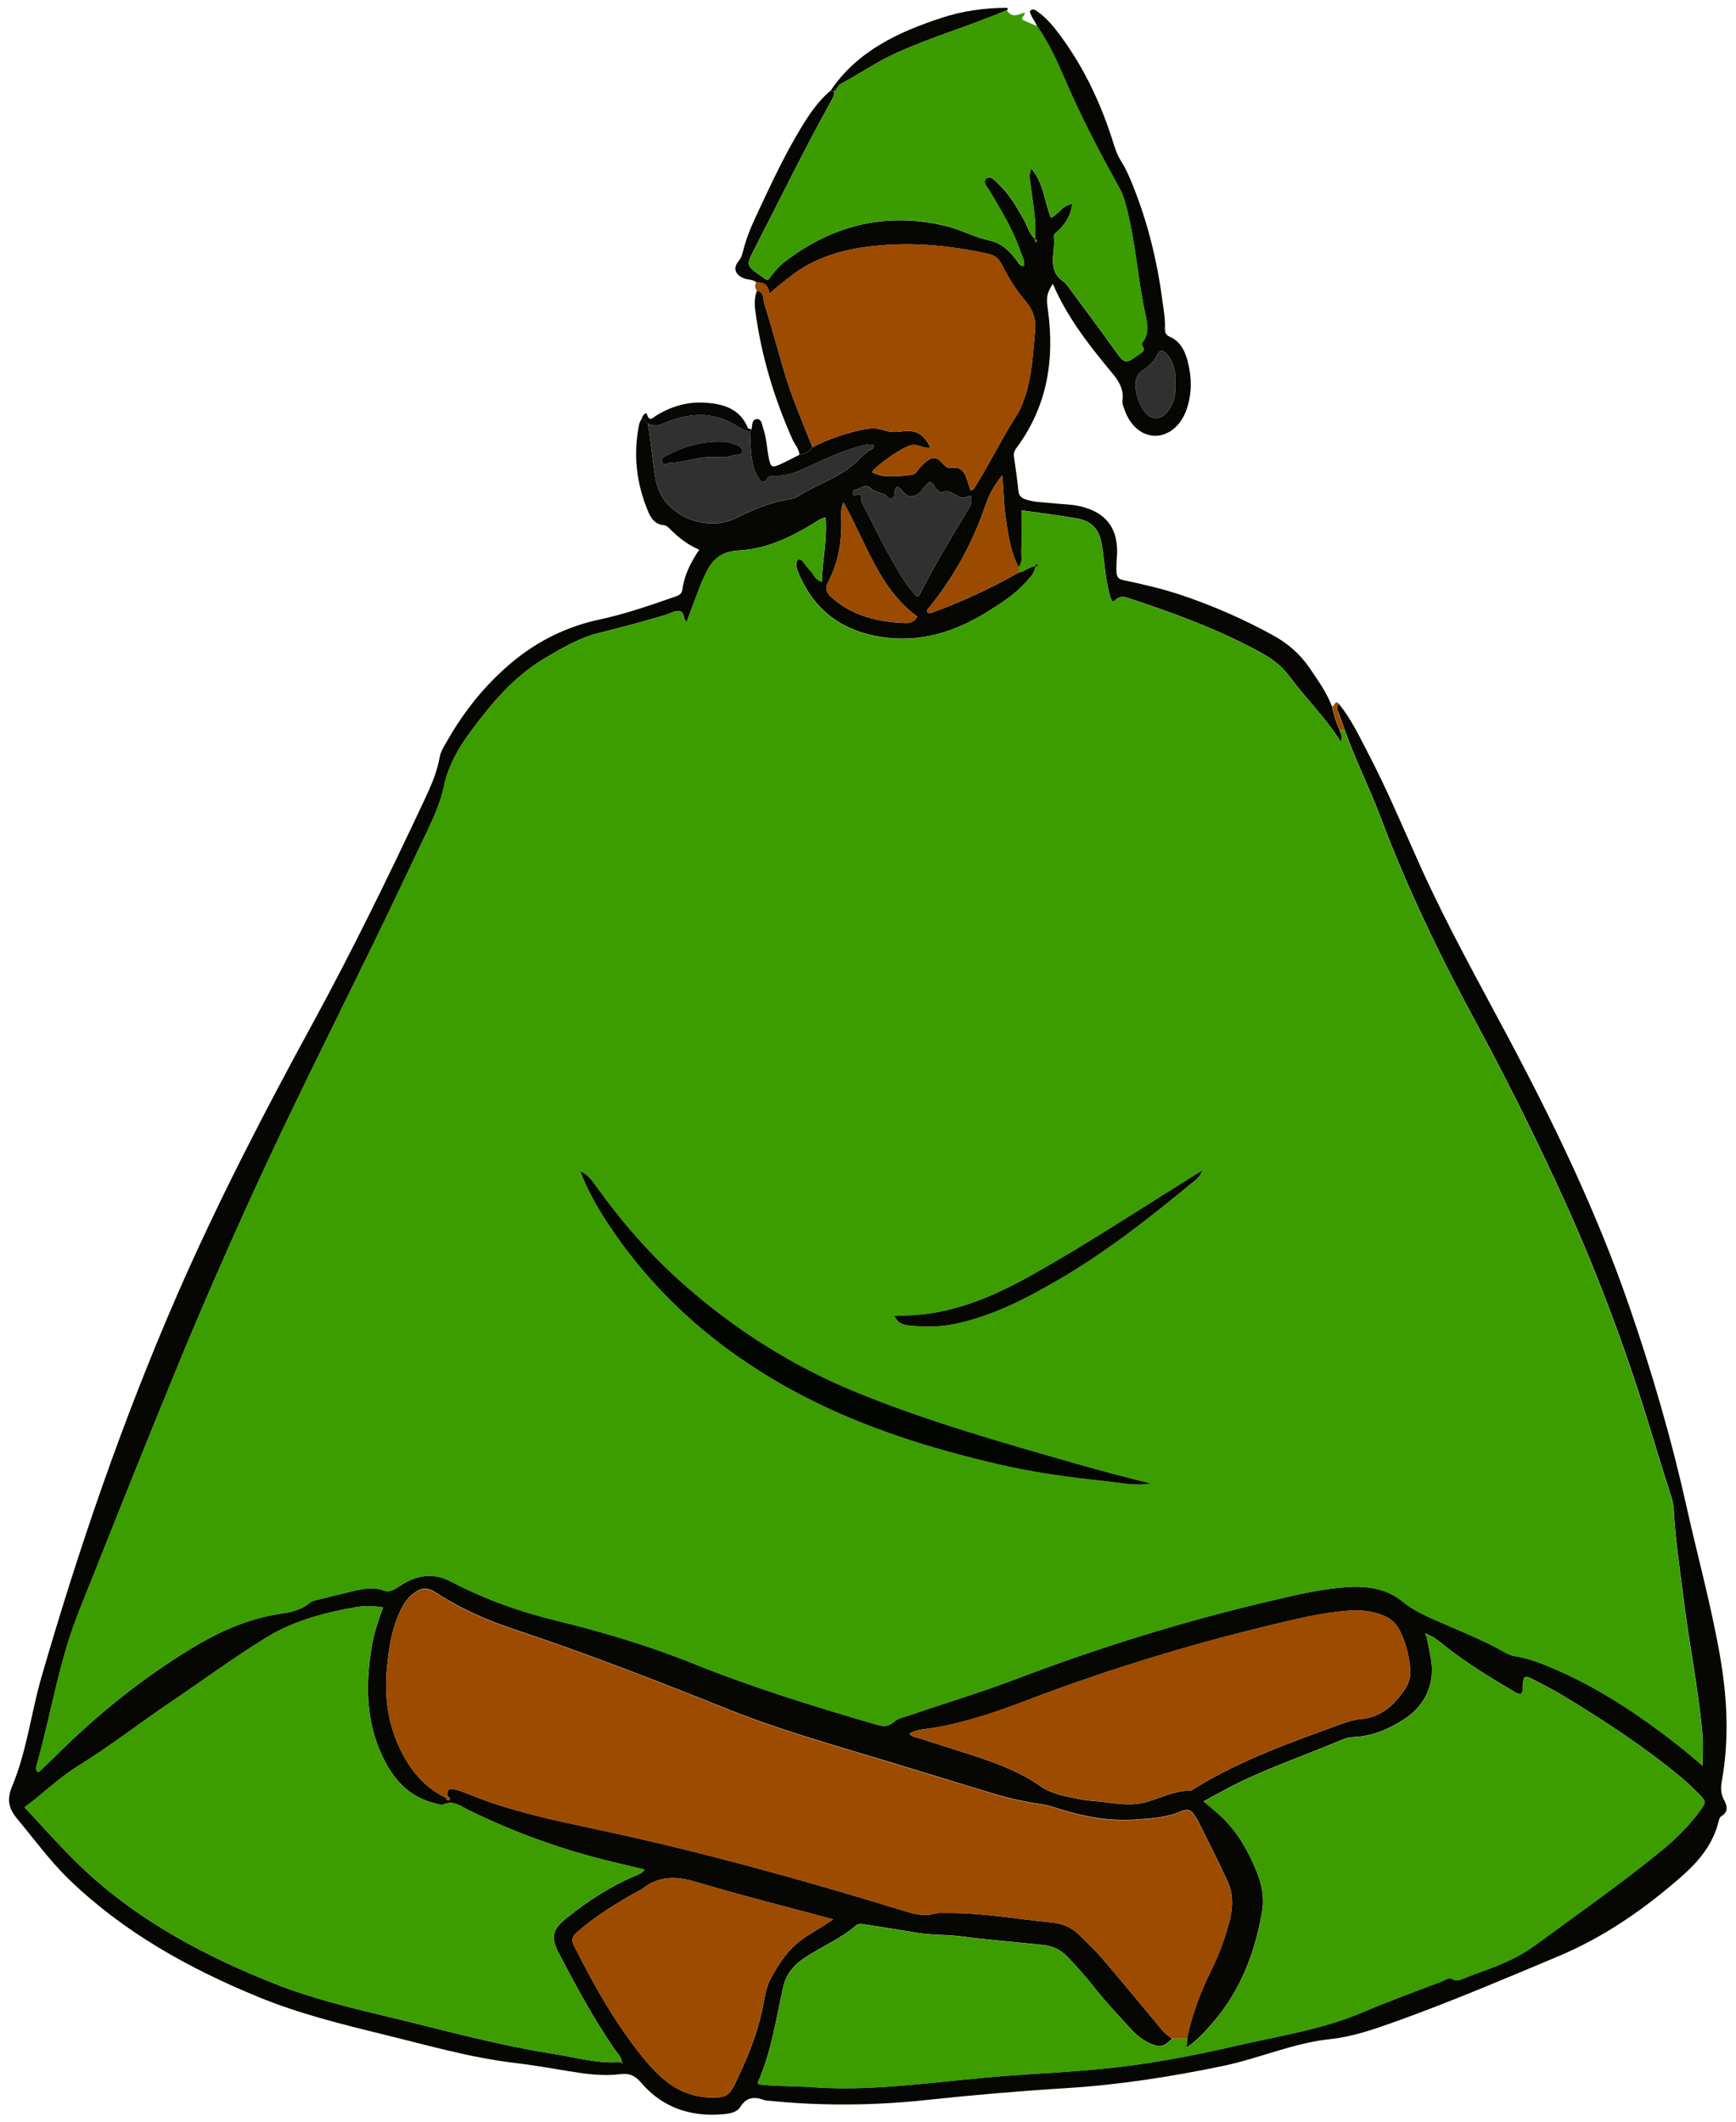 <svg width="135" height="165" viewBox="0 0 135 165" fill="none" xmlns="http://www.w3.org/2000/svg">
<path d="M104.125 54.745C105.072 55.913 105.706 57.263 106.392 58.578C107.894 61.454 109.139 64.448 110.472 67.403C112.531 71.964 114.973 76.334 117.32 80.748C120.926 87.527 124.243 94.434 126.737 101.695C128.483 106.77 129.982 111.916 131.149 117.147C132.007 120.99 133.054 124.791 133.737 128.672C134.316 131.957 134.491 135.228 133.896 138.522C133.805 139.03 133.809 139.502 134.072 139.984C134.306 140.409 134.436 140.884 133.883 141.226C133.724 141.325 133.685 141.481 133.646 141.65C133.223 143.399 132.134 144.724 130.811 145.889C127.907 148.445 124.756 150.641 121.15 152.151C116.959 153.907 112.775 155.691 108.492 157.226C106.85 157.813 105.179 158.397 103.443 158.579C100.549 158.883 97.912 160.083 95.099 160.667C91.064 161.503 87.01 162.141 82.89 162.393C79.258 162.617 75.636 162.93 72.02 163.316C67.978 163.747 63.937 163.785 59.892 163.38C59.723 163.364 59.544 163.357 59.385 163.303C58.633 163.035 58.042 163.096 57.567 163.855C57.294 164.293 56.722 164.379 56.188 164.423C53.659 164.637 51.503 163.887 49.854 161.963C49.386 161.417 48.937 161.209 48.196 161.305C46.863 161.477 45.517 161.283 44.2 161.066C42.815 160.836 41.439 160.597 40.041 160.431C36.559 160.019 33.197 159.042 29.805 158.212C26.515 157.405 23.218 156.588 20.077 155.295C14.66 153.067 9.61 150.255 5.383 146.173C3.884 144.724 2.675 143.048 1.348 141.459C0.626 140.594 0.532 139.901 0.958 138.88C1.972 136.441 2.343 133.814 2.993 131.27C3.042 131.076 3.094 130.878 3.15 130.683C6.099 120.457 9.545 110.409 13.811 100.629C16.949 93.438 20.552 86.49 24.307 79.602C27.383 73.962 30.196 68.195 32.924 62.386C33.45 61.259 33.977 60.129 34.192 58.881C34.263 58.466 34.517 58.067 34.735 57.687C36.065 55.341 37.726 53.248 39.814 51.508C41.807 49.845 44.08 48.718 46.652 48.173C48.629 47.751 50.534 47.081 52.439 46.423C52.725 46.325 53.018 46.238 53.067 45.849C53.21 44.725 53.717 43.733 54.377 42.75C53.467 42.36 52.752 41.795 52.104 41.144C51.961 41.001 51.831 40.86 51.597 40.838C50.963 40.784 50.635 40.324 50.423 39.826C49.484 37.627 49.227 35.348 49.702 33.002C49.734 32.846 49.835 32.702 49.906 32.549C50.157 32.571 50.199 32.836 50.381 32.938C50.635 34.324 50.726 35.728 50.96 37.116C51.119 38.074 51.47 38.801 52.176 39.459C53.506 40.704 55.642 41.093 57.284 40.273C58.633 39.596 60.012 39.019 61.524 38.801C61.735 38.77 61.911 38.693 62.087 38.581C63.699 37.547 65.66 37.046 66.97 35.536C67.123 35.361 67.344 35.243 67.52 35.083C67.676 34.943 68.008 34.946 67.943 34.611C67.666 34.521 67.403 34.579 67.133 34.639C65.891 34.923 64.74 35.434 63.586 35.955C62.506 36.44 61.459 37.072 60.191 36.989C59.98 36.976 59.781 37.014 59.664 37.222C59.469 37.563 59.235 37.522 59.04 37.238C58.887 37.017 58.744 36.778 58.666 36.526C58.37 35.559 58.351 34.553 58.328 33.554C58.367 33.497 58.406 33.443 58.448 33.385C58.497 33.066 58.471 32.6 58.864 32.59C59.242 32.578 59.261 33.063 59.365 33.36C59.615 34.09 59.632 34.866 59.785 35.616C59.934 36.357 60.032 36.404 60.721 36.089C61.209 35.865 61.683 35.61 62.161 35.37C62.578 35.3 62.958 35.172 63.176 34.777C64.372 34.173 65.627 33.727 66.938 33.439C67.549 33.305 68.173 33.242 68.765 33.462C69.243 33.637 69.705 33.608 70.18 33.548C71.243 33.407 71.828 33.739 72.348 34.812C71.825 34.917 71.373 34.499 70.849 34.62C70.176 34.777 68.255 36.092 67.806 36.721C68.609 37.097 69.103 37.129 70.849 36.934C71.334 36.88 71.412 36.395 71.727 36.165C71.809 36.105 71.87 36.022 71.948 35.955C72.475 35.508 72.81 35.489 73.265 35.993C73.512 36.264 73.704 36.462 74.111 36.392C74.641 36.302 74.946 36.615 75.115 37.068C75.252 37.426 75.362 37.796 75.473 38.135C75.717 38.099 75.766 37.965 75.834 37.854C76.966 36.044 77.889 34.119 79.046 32.325C79.3 31.933 79.482 31.483 79.641 31.042C80.266 29.309 80.321 27.487 80.497 25.68C80.581 24.806 80.292 24.046 79.768 23.439C79.004 22.552 78.412 21.579 77.892 20.551C77.661 20.095 77.359 19.855 76.826 19.737C73.685 19.041 70.528 18.77 67.328 19.207C65.224 19.494 63.26 20.123 61.553 21.429C61.004 21.85 60.458 22.281 59.833 22.836C59.749 22.121 59.365 21.933 58.825 21.968C58.555 21.716 58.185 21.767 57.869 21.652C57.196 21.403 56.975 20.864 57.424 20.321C57.661 20.034 57.73 19.747 57.811 19.427C58.081 18.349 58.542 17.34 59.014 16.335C60.028 14.174 61.04 12.01 62.282 9.961C62.929 8.895 63.621 7.864 64.59 7.043C64.681 7.069 64.772 7.094 64.863 7.117C64.896 7.442 64.717 7.701 64.571 7.963C62.558 11.598 60.74 15.332 58.838 19.025C57.912 20.822 57.97 20.58 59.541 21.719C59.586 21.751 59.671 21.735 59.745 21.745C60.123 21.276 60.474 20.781 60.968 20.401C64.727 17.5 68.908 16.443 73.597 17.586C74.732 17.863 75.779 18.451 76.891 18.687C77.931 18.91 78.471 19.507 79.037 20.216C79.19 20.41 79.271 20.695 79.625 20.691C79.707 20.283 79.489 19.954 79.375 19.616C78.803 17.908 77.863 16.383 76.953 14.838C76.78 14.547 76.354 14.148 76.718 13.871C77.04 13.628 77.388 14.059 77.648 14.305C78.474 15.084 79.03 16.051 79.586 17.021C79.882 17.541 80.012 18.154 80.48 18.578C80.493 18.671 80.506 18.764 80.519 18.856C80.555 18.834 80.624 18.818 80.624 18.792C80.633 18.69 80.585 18.614 80.474 18.582C80.617 17.193 80.321 15.837 80.155 14.474C80.106 14.065 79.983 13.66 80.191 13.092C81.202 14.292 81.209 15.706 81.732 16.941C82.337 16.644 82.623 15.964 83.381 15.859C83.296 16.683 82.929 17.267 82.441 17.8C82.259 17.997 81.918 18.167 81.953 18.422C82.109 19.606 81.345 21.001 82.737 21.923C82.874 22.013 82.971 22.169 83.072 22.303C84.259 23.909 85.459 25.508 86.619 27.132C87.526 28.399 87.461 28.358 88.759 27.432C89.253 27.081 88.606 26.899 88.837 26.628C89.377 25.993 89.227 25.163 89.081 24.502C88.466 21.71 88.317 18.84 87.585 16.07C87.455 15.578 87.322 15.115 87.071 14.665C85.566 11.946 84.116 9.198 82.887 6.344C82.249 4.863 81.596 3.382 80.653 2.048C80.5 1.64 80.165 1.317 80.084 0.87C80.318 0.615 80.519 0.784 80.705 0.915C81.407 1.416 81.944 2.077 82.448 2.757C84.363 5.345 85.686 8.215 86.626 11.263C86.775 11.748 86.957 12.192 87.237 12.629C87.598 13.194 87.858 13.829 88.109 14.455C89.256 17.318 89.985 20.286 90.388 23.334C90.485 24.068 90.622 24.799 90.593 25.543C90.583 25.837 90.645 26.044 90.954 26.181C91.74 26.526 92.114 27.206 92.326 27.975C92.693 29.306 92.722 30.64 92.235 31.949C91.793 33.139 90.853 33.883 89.848 33.889C88.804 33.896 87.881 33.117 87.445 31.853C87.37 31.633 87.257 31.387 87.286 31.17C87.439 30.066 86.801 29.389 86.141 28.591C84.483 26.583 82.909 24.496 81.872 22.07C81.365 22.884 81.362 23.165 81.488 24.078C82.025 27.95 81.449 31.591 79.053 34.825C78.868 35.074 78.812 35.271 78.855 35.549C78.978 36.414 79.108 37.282 79.193 38.154C79.232 38.549 79.404 38.722 79.781 38.846C80.48 39.076 81.202 39.06 81.914 39.14C82.594 39.217 83.28 39.213 83.956 39.363C85.95 39.807 86.931 41.026 86.87 43.04C86.853 43.544 86.785 44.042 86.831 44.55C86.866 44.927 87.022 45.045 87.377 45.118C88.882 45.44 90.385 45.782 91.848 46.273C94.319 47.103 96.692 48.141 98.972 49.392C100.133 50.027 101.095 50.854 101.836 51.945C102.483 52.9 103.16 53.828 103.569 54.914C103.719 55.562 103.904 56.2 104.187 56.806C104.239 57.078 104.49 57.33 104.249 57.665C103.101 55.823 101.55 54.323 100.285 52.612C99.7 51.824 98.972 51.256 98.126 50.79C94.79 48.951 91.233 47.649 87.618 46.468C87.088 46.296 86.844 46.558 86.548 46.819C86.353 46.567 86.31 46.337 86.252 46.108C85.927 44.834 85.894 43.522 85.66 42.233C85.449 41.077 84.805 40.5 83.729 40.311C82.327 40.069 80.916 39.896 79.433 39.682C79.433 40.806 79.446 41.878 79.427 42.951C79.42 43.34 79.528 43.768 79.209 44.109C78.572 42.893 78.4 41.562 78.201 40.231C78.048 39.194 78.058 38.141 77.931 36.973C77.3 37.761 76.904 38.489 76.631 39.296C75.662 42.163 74.225 44.786 72.322 47.164C72.212 47.301 71.991 47.426 72.156 47.659C72.231 47.672 72.306 47.707 72.361 47.687C74.742 46.822 77.034 45.769 79.229 44.518C79.681 44.454 80.012 44.084 80.474 44.046L80.516 44.093C80.445 44.595 80.09 44.923 79.775 45.275C78.9 46.245 77.811 46.947 76.702 47.627C74.186 49.175 71.506 50.002 68.502 49.532C65.384 49.044 63.247 47.371 62.07 44.502C61.979 44.279 61.911 44.055 61.931 43.816C61.937 43.723 61.979 43.599 62.048 43.554C62.174 43.474 62.317 43.529 62.412 43.637C62.61 43.87 62.769 44.135 62.987 44.346C63.264 44.611 63.342 45.067 63.907 45.236C63.953 43.544 64.343 41.949 64.2 40.238C63.725 40.346 63.439 40.599 63.13 40.784C61.384 41.831 59.534 42.699 57.482 42.804C56.136 42.871 55.411 43.477 54.901 44.556C54.758 44.863 54.608 45.166 54.484 45.479C54.117 46.43 53.759 47.387 53.379 48.396C53.294 48.246 53.216 48.163 53.203 48.071C53.106 47.461 52.781 47.413 52.261 47.633C51.792 47.831 51.288 47.962 50.797 48.102C49.386 48.511 47.965 48.881 46.538 49.236C45.081 49.596 43.758 50.375 42.457 51.135C40.009 52.561 38.25 54.668 36.608 56.883C35.652 58.172 34.865 59.526 34.53 61.125C34.296 62.245 33.854 63.314 33.359 64.352C31.935 67.342 30.524 70.336 29.074 73.314C25.845 79.937 22.522 86.515 19.472 93.221C17.502 97.559 15.59 101.919 13.782 106.324C11.578 111.692 9.415 117.08 7.276 122.477C6.554 124.293 5.78 126.087 5.214 127.967C4.291 131.037 3.725 134.188 2.857 137.268C2.811 137.431 2.688 137.644 3 137.82C3.41 137.431 3.832 137.044 4.236 136.639C7.448 133.431 10.96 130.584 14.858 128.21C17.004 126.904 19.261 125.88 21.787 125.5C22.6 125.378 23.407 125.225 24.067 124.66C24.258 124.494 24.567 124.446 24.831 124.379C25.692 124.159 26.557 123.945 27.422 123.744C28.225 123.556 29.019 123.384 29.848 123.69C30.3 123.856 30.674 123.613 31.067 123.352C32.325 122.509 33.649 122.244 35.093 123.001C37.645 124.341 40.344 125.318 43.153 126.001C46.818 126.895 50.42 127.964 53.919 129.371C58.555 131.239 63.329 132.713 68.131 134.108C68.668 134.264 69.074 134.315 69.533 133.891C69.812 133.632 70.271 133.553 70.658 133.419C73.408 132.474 76.198 131.641 78.92 130.607C85.257 128.197 91.718 126.173 98.325 124.609C100.357 124.127 102.386 123.62 104.473 123.444C106.112 123.307 107.748 123.46 109.055 124.533C109.884 125.212 110.785 125.624 111.747 126.046C113.532 126.824 115.346 127.549 117.047 128.506C117.284 128.64 117.531 128.752 117.811 128.797C118.731 128.94 119.603 129.253 120.455 129.604C124.187 131.146 127.494 133.364 130.638 135.838C131.211 136.288 131.757 136.773 132.401 137.319C132.401 136.4 132.459 135.63 132.391 134.874C132.066 131.286 131.344 127.753 130.902 124.185C130.625 121.95 130.281 119.719 130.16 117.469C130.141 117.131 130.095 116.805 129.991 116.48C129.429 114.712 128.876 112.943 128.34 111.169C126.353 104.606 123.924 98.21 121.027 91.98C119.089 87.811 117.041 83.697 114.852 79.65C112.033 74.441 109.451 69.123 107.37 63.579C106.506 61.272 105.381 59.069 104.564 56.742C104.412 56.315 104.256 55.884 104.106 55.456C104.002 55.22 103.875 54.974 104.125 54.745ZM34.65 139.796C34.735 139.907 34.8 140.124 34.979 139.955C35.044 139.891 34.904 139.741 34.797 139.671C34.745 139.301 34.852 139.046 35.288 139.145C35.652 139.228 36.013 139.349 36.361 139.492C39.664 140.859 43.156 141.57 46.632 142.314C54.468 143.986 62.174 146.119 69.825 148.461C70.778 148.752 71.688 149.103 72.709 148.816C72.966 148.742 73.256 148.781 73.529 148.774C76.315 148.733 79.05 149.243 81.807 149.508C82.597 149.585 83.338 149.888 83.917 150.463C84.542 151.085 85.189 151.695 85.761 152.362C87.279 154.14 88.769 155.943 90.258 157.743C90.515 158.056 90.801 158.324 91.152 158.531C90.495 159.189 90.228 159.259 89.448 158.914C88.847 158.65 88.339 158.231 87.907 157.753C86.931 156.667 85.914 155.617 85.02 154.462C84.395 153.658 83.709 152.908 83.004 152.167C82.477 151.618 81.846 151.334 81.111 151.254C78.965 151.028 76.813 150.855 74.677 150.581C73.584 150.44 72.485 150.498 71.399 150.319C70.053 150.096 68.703 149.888 67.354 149.674C67.084 149.633 66.795 149.54 66.564 149.741C65.348 150.807 63.823 151.401 62.503 152.304C61.706 152.85 61.127 153.533 60.9 154.545C60.34 157.034 59.993 159.582 58.933 161.943C58.923 161.966 58.955 162.004 58.991 162.093C60.35 162.263 61.752 162.208 63.143 162.31C66.505 162.559 69.861 162.247 73.204 161.905C75.35 161.688 77.496 161.461 79.648 161.331C81.596 161.209 83.547 161.088 85.491 160.906C89.042 160.571 92.54 159.926 96.01 159.119C99.336 158.343 102.734 157.858 105.911 156.508C107.953 155.64 110.046 154.883 112.124 154.085C112.375 153.99 112.674 153.757 112.898 153.887C113.392 154.181 113.747 153.862 114.147 153.725C114.566 153.581 114.976 153.405 115.395 153.259C116.823 152.761 118.182 152.157 119.408 151.254C122.679 148.854 126.005 146.534 129.146 143.967C130.307 143.019 131.376 141.966 132.254 140.747C132.684 140.153 132.671 140.07 132.15 139.55C131.695 139.093 131.233 138.634 130.736 138.222C127.871 135.847 124.763 133.808 121.576 131.883C120.848 131.443 120.09 131.044 119.326 130.658C118.523 130.252 118.484 130.287 118.409 131.13C118.39 131.344 118.494 131.602 118.218 131.759C118.12 131.727 118.013 131.711 117.931 131.663C116.02 130.533 114.121 129.391 112.378 128.012C111.952 127.677 111.552 127.3 111.019 127.124C110.976 127.086 110.908 127.013 110.895 127.019C110.775 127.099 110.856 127.156 110.931 127.211C111.038 127.772 111.146 128.331 111.256 128.893C111.636 130.836 110.892 132.601 109.201 133.693C108.014 134.459 106.743 135.021 105.286 135.085C104.984 135.097 104.665 135.164 104.389 135.283C101.778 136.39 99.089 137.319 96.527 138.538C95.59 138.985 94.69 139.502 93.594 140.083C94.104 140.52 94.504 140.839 94.878 141.181C96.208 142.407 97.07 143.939 97.733 145.573C98.13 146.549 98.328 147.6 98.149 148.643C97.596 151.845 96.475 154.819 94.293 157.322C93.711 157.989 93.122 158.675 92.28 159.227C92.296 158.918 92.309 158.717 92.319 158.519C92.687 156.658 93.363 154.906 94.205 153.204C94.79 152.023 95.239 150.785 95.584 149.511C95.87 148.445 95.941 147.36 95.476 146.342C94.735 144.714 93.912 143.125 93.119 141.519C93.061 141.398 92.963 141.299 92.895 141.181C92.654 140.769 92.358 140.638 91.874 140.852C90.762 141.344 89.546 141.414 88.359 141.5C86.359 141.647 84.398 141.302 82.487 140.709C82.028 140.568 81.573 140.399 81.105 140.329C79.882 140.144 78.673 139.911 77.492 139.556C74.738 138.73 71.997 137.874 69.246 137.041C64.99 135.752 60.698 134.561 56.566 132.905C51.139 130.728 45.692 128.605 40.136 126.76C37.957 126.039 35.853 125.126 33.925 123.866C33.203 123.393 32.738 123.444 32.069 123.993C31.438 124.51 31.126 125.222 30.846 125.95C30.407 127.092 30.241 128.289 30.111 129.499C29.845 131.934 30.16 134.274 31.334 136.451C32.095 137.887 33.145 139.074 34.65 139.796ZM48.333 160.36C48.339 160.437 48.372 160.466 48.437 160.446C48.407 160.411 48.381 160.376 48.352 160.341C48.323 159.942 48.017 159.684 47.809 159.387C46.17 157.009 44.811 154.478 43.475 151.934C42.792 150.635 42.945 150.051 44.089 149.138C45.666 147.88 47.344 146.779 49.207 145.956C49.51 145.822 49.867 145.758 50.127 145.394C49.233 145.18 48.372 144.976 47.513 144.768C43.667 143.84 39.976 142.502 36.435 140.763C35.824 140.463 35.291 139.997 34.514 140.316C34.299 140.405 33.974 140.278 33.714 140.211C32.007 139.767 30.859 138.659 30.046 137.182C28.489 134.351 28.385 131.331 28.876 128.241C29.048 127.147 29.38 126.093 29.789 125.011C29.028 124.871 28.329 124.874 27.672 124.989C25.231 125.414 22.818 126.052 20.714 127.348C18.129 128.937 15.684 130.744 13.171 132.442C10.797 134.044 8.544 135.816 6.099 137.319C4.564 138.264 3.299 139.54 1.911 140.546C2.288 140.958 2.61 141.305 2.932 141.653C4.171 143.003 5.403 144.354 6.759 145.602C10.986 149.492 15.977 152.126 21.287 154.242C24.245 155.423 27.354 156.16 30.449 156.904C34.634 157.909 38.786 159.064 43.055 159.728C44.801 160 46.522 160.52 48.333 160.36ZM70.716 134.807C70.911 135.091 71.214 135.091 71.454 135.171C73.015 135.678 74.589 136.154 76.146 136.674C77.804 137.23 79.424 137.868 80.864 138.883C81.485 139.32 82.207 139.553 82.952 139.71C83.621 139.847 84.294 140.01 84.974 140.054C86.366 140.147 87.751 140.543 89.159 140.137C90.271 139.818 91.318 139.263 92.518 139.253C92.67 139.253 92.83 139.125 92.976 139.036C96.488 136.872 100.367 135.506 104.223 134.102C104.734 133.916 105.273 133.735 105.81 133.69C107.41 133.549 108.414 132.608 109.24 131.389C109.552 130.926 109.712 130.386 109.669 129.853C109.585 128.778 109.325 127.731 108.824 126.754C108.564 126.25 108.174 125.886 107.653 125.666C106.821 125.315 105.943 125.19 105.042 125.248C103.326 125.353 101.651 125.714 99.986 126.103C93.142 127.702 86.434 129.719 79.876 132.225C77.512 133.128 75.115 133.945 72.602 134.373C71.981 134.472 71.331 134.481 70.716 134.807ZM64.798 149.266C61.144 148.279 57.626 147.402 54.156 146.364C52.605 145.902 51.243 145.854 49.949 146.891C49.845 146.974 49.708 147.022 49.591 147.086C47.92 148.018 46.297 149.017 44.857 150.277C44.502 150.587 44.405 150.858 44.636 151.318C46.148 154.306 47.77 157.232 49.877 159.859C51.23 161.544 52.742 163.035 55.177 163.112C56.302 163.147 56.663 163.067 57.141 162.087C58.029 160.265 58.809 158.404 59.251 156.418C59.44 155.569 59.518 154.647 59.918 153.9C60.545 152.722 61.293 151.586 62.447 150.769C63.163 150.262 63.953 149.863 64.798 149.266ZM75.509 38.546C75.408 38.562 75.33 38.556 75.281 38.588C74.524 39.07 73.981 37.834 73.21 38.329C73.168 38.355 72.992 38.192 72.885 38.112C72.667 37.946 72.66 37.614 72.322 37.471C71.857 37.7 71.718 38.304 71.175 38.527C70.397 38.853 70.245 38.032 69.763 37.834C69.513 38.055 69.604 38.313 69.542 38.524C69.471 38.782 69.214 38.869 69.084 38.706C68.736 38.269 68.092 38.329 67.796 38.035C67.24 37.477 66.879 38.125 66.44 38.071C66.408 38.067 66.33 38.224 66.317 38.313C66.304 38.412 66.369 38.559 66.476 38.517C67.169 38.253 66.912 38.891 67.029 39.105C67.796 40.532 68.473 42.009 69.282 43.417C69.88 44.454 70.436 45.536 71.308 46.404C71.396 46.347 71.477 46.321 71.503 46.27C72.683 43.918 74.065 41.671 75.415 39.411C75.558 39.169 75.584 38.913 75.509 38.546ZM65.588 39.07C65.338 39.686 65.423 40.088 65.429 40.477C65.462 42.15 65.192 43.758 64.405 45.255C64.161 45.721 64.213 46.047 64.603 46.401C66.258 47.908 68.284 48.386 70.456 48.453C70.797 48.463 71.116 48.339 71.34 47.956C68.349 45.763 67.39 42.274 65.588 39.07ZM91.406 29.775C91.406 29.625 91.438 29.386 91.399 29.156C91.295 28.559 91.165 27.962 90.71 27.512C90.375 27.18 90.183 27.199 89.959 27.643C89.721 28.116 89.347 28.479 88.938 28.747C88.268 29.181 88.232 29.772 88.346 30.417C88.437 30.947 88.632 31.454 88.931 31.91C89.455 32.705 90.277 32.734 90.843 31.955C91.292 31.336 91.464 30.624 91.406 29.775Z" fill="#060703"/>
<path d="M80.662 2.042C81.602 3.376 82.256 4.857 82.896 6.338C84.125 9.195 85.576 11.94 87.081 14.659C87.331 15.109 87.465 15.572 87.595 16.063C88.326 18.834 88.476 21.703 89.091 24.496C89.237 25.157 89.39 25.987 88.847 26.622C88.616 26.893 89.263 27.075 88.769 27.426C87.471 28.352 87.533 28.393 86.629 27.126C85.468 25.501 84.269 23.905 83.082 22.297C82.981 22.16 82.883 22.006 82.747 21.917C81.355 20.995 82.119 19.603 81.963 18.416C81.931 18.16 82.272 17.991 82.451 17.793C82.939 17.26 83.306 16.676 83.391 15.853C82.633 15.955 82.347 16.635 81.742 16.935C81.215 15.7 81.209 14.286 80.201 13.085C79.993 13.653 80.116 14.059 80.165 14.467C80.334 15.834 80.627 17.187 80.484 18.575L80.49 18.572C80.022 18.148 79.892 17.535 79.596 17.015C79.04 16.044 78.487 15.077 77.658 14.298C77.395 14.053 77.047 13.622 76.728 13.864C76.364 14.142 76.79 14.541 76.962 14.831C77.873 16.373 78.812 17.902 79.385 19.609C79.499 19.948 79.716 20.276 79.635 20.685C79.281 20.688 79.199 20.401 79.046 20.209C78.481 19.501 77.941 18.901 76.9 18.681C75.788 18.444 74.742 17.854 73.607 17.579C68.915 16.437 64.733 17.493 60.978 20.395C60.487 20.774 60.133 21.269 59.755 21.738C59.677 21.729 59.596 21.748 59.55 21.713C57.98 20.573 57.921 20.819 58.848 19.019C60.75 15.326 62.568 11.595 64.581 7.956C64.727 7.694 64.906 7.436 64.873 7.11L64.85 7.078C64.99 7.069 65.046 6.973 65.078 6.858C65.159 6.753 65.218 6.603 65.325 6.545C66.769 5.776 68.112 4.841 69.604 4.155C72.433 2.856 75.437 2.01 78.292 0.781C78.653 1.419 79.183 1.158 79.664 0.973C79.804 1.231 79.186 1.394 79.658 1.605C79.99 1.755 80.328 1.898 80.662 2.042Z" fill="#3B9B00"/>
<path d="M58.832 21.962C59.372 21.927 59.755 22.115 59.84 22.83C60.461 22.271 61.007 21.84 61.56 21.422C63.267 20.117 65.231 19.488 67.335 19.201C70.534 18.764 73.691 19.035 76.832 19.731C77.365 19.849 77.668 20.088 77.899 20.545C78.419 21.569 79.011 22.543 79.775 23.433C80.298 24.043 80.588 24.799 80.503 25.674C80.328 27.48 80.272 29.303 79.648 31.036C79.489 31.48 79.307 31.926 79.053 32.319C77.892 34.113 76.969 36.038 75.841 37.847C75.772 37.959 75.724 38.093 75.48 38.128C75.366 37.79 75.255 37.419 75.122 37.062C74.953 36.609 74.644 36.296 74.117 36.385C73.711 36.452 73.516 36.258 73.272 35.986C72.817 35.482 72.482 35.501 71.955 35.948C71.877 36.015 71.815 36.101 71.734 36.159C71.415 36.389 71.34 36.874 70.856 36.928C69.113 37.123 68.619 37.091 67.812 36.714C68.261 36.085 70.183 34.77 70.856 34.614C71.383 34.489 71.831 34.911 72.355 34.805C71.835 33.733 71.249 33.401 70.186 33.541C69.711 33.605 69.25 33.634 68.772 33.455C68.18 33.238 67.556 33.302 66.944 33.433C65.631 33.72 64.379 34.167 63.182 34.77C62.376 32.769 61.531 30.784 60.929 28.709C60.435 26.995 59.957 25.278 59.433 23.57C59.329 23.229 59.44 22.702 58.858 22.619C58.728 22.405 58.637 22.188 58.832 21.962Z" fill="#9C4B00"/>
<path d="M58.851 22.619C59.433 22.702 59.323 23.229 59.427 23.57C59.95 25.275 60.428 26.995 60.923 28.709C61.521 30.784 62.37 32.769 63.176 34.77C62.958 35.166 62.578 35.294 62.161 35.364C62.145 34.911 61.817 34.588 61.641 34.202C60.211 31.001 59.206 27.681 58.741 24.209C58.666 23.669 58.669 23.14 58.851 22.619Z" fill="#070704"/>
<path d="M78.292 0.781C75.437 2.007 72.43 2.856 69.604 4.155C68.112 4.841 66.769 5.776 65.325 6.545C65.218 6.603 65.159 6.753 65.078 6.858C64.958 6.887 64.88 6.957 64.85 7.078L64.873 7.11C64.782 7.085 64.691 7.059 64.6 7.037C66.668 3.979 69.819 2.505 73.21 1.391C74.846 0.855 76.536 0.615 78.26 0.606C78.289 0.606 78.322 0.628 78.344 0.647C78.403 0.701 78.386 0.749 78.292 0.781Z" fill="#070704"/>
<path d="M58.445 33.382C58.406 33.439 58.367 33.494 58.325 33.551C57.934 33.526 57.616 33.334 57.297 33.13C55.532 31.99 53.688 32.08 51.822 32.839C51.061 33.149 51.071 33.178 50.381 32.938C50.199 32.836 50.157 32.571 49.906 32.549C49.962 32.316 50.235 31.997 50.31 32.22C50.518 32.83 50.729 32.507 50.996 32.341C52.15 31.62 53.412 31.234 54.784 31.314C56.244 31.397 57.551 31.78 58.165 33.292C58.194 33.347 58.351 33.35 58.445 33.382Z" fill="#070704"/>
<path d="M104.2 56.806C103.917 56.2 103.732 55.562 103.582 54.914C103.797 54.958 103.807 54.365 104.129 54.744C103.878 54.974 104.005 55.22 104.093 55.466C104.246 55.894 104.399 56.324 104.551 56.752C104.434 56.771 104.317 56.787 104.2 56.806Z" fill="#9D4C00"/>
<path d="M104.2 56.806C104.317 56.787 104.434 56.771 104.551 56.752C105.368 59.076 106.493 61.281 107.357 63.589C109.438 69.13 112.02 74.447 114.839 79.659C117.027 83.707 119.076 87.821 121.014 91.989C123.908 98.22 126.337 104.616 128.326 111.178C128.863 112.953 129.419 114.721 129.978 116.489C130.082 116.815 130.128 117.14 130.147 117.479C130.268 119.732 130.612 121.96 130.889 124.194C131.331 127.766 132.056 131.299 132.378 134.884C132.446 135.64 132.388 136.409 132.388 137.328C131.741 136.783 131.198 136.297 130.625 135.847C127.484 133.374 124.178 131.156 120.442 129.614C119.59 129.263 118.718 128.95 117.798 128.806C117.518 128.762 117.271 128.65 117.034 128.516C115.333 127.558 113.519 126.834 111.734 126.055C110.772 125.634 109.868 125.222 109.042 124.542C107.738 123.473 106.099 123.32 104.46 123.454C102.373 123.626 100.341 124.137 98.312 124.619C91.705 126.183 85.241 128.206 78.907 130.616C76.185 131.65 73.395 132.483 70.645 133.428C70.258 133.562 69.799 133.642 69.519 133.9C69.061 134.325 68.655 134.274 68.118 134.117C63.316 132.723 58.542 131.248 53.906 129.381C50.407 127.973 46.804 126.901 43.14 126.01C40.331 125.327 37.632 124.347 35.08 123.01C33.639 122.254 32.316 122.519 31.054 123.361C30.661 123.623 30.287 123.869 29.835 123.7C29.006 123.393 28.212 123.565 27.409 123.754C26.544 123.958 25.679 124.169 24.818 124.389C24.554 124.456 24.245 124.504 24.054 124.67C23.393 125.235 22.587 125.388 21.774 125.509C19.248 125.889 16.991 126.91 14.845 128.219C10.947 130.594 7.435 133.438 4.223 136.649C3.816 137.054 3.393 137.44 2.987 137.83C2.678 137.654 2.798 137.44 2.844 137.277C3.712 134.197 4.281 131.047 5.201 127.977C5.767 126.097 6.541 124.303 7.263 122.487C9.402 117.093 11.561 111.705 13.769 106.333C15.577 101.932 17.489 97.569 19.459 93.231C22.506 86.525 25.832 79.947 29.061 73.324C30.511 70.346 31.922 67.352 33.346 64.361C33.841 63.321 34.283 62.252 34.517 61.134C34.852 59.535 35.639 58.182 36.595 56.892C38.237 54.674 39.996 52.568 42.444 51.144C43.745 50.388 45.068 49.609 46.525 49.245C47.952 48.891 49.373 48.517 50.784 48.112C51.279 47.968 51.779 47.841 52.248 47.643C52.768 47.422 53.093 47.47 53.19 48.08C53.207 48.173 53.282 48.256 53.366 48.406C53.746 47.397 54.104 46.439 54.471 45.488C54.592 45.175 54.741 44.869 54.888 44.566C55.398 43.487 56.123 42.881 57.469 42.814C59.521 42.712 61.371 41.843 63.117 40.793C63.429 40.608 63.712 40.356 64.187 40.247C64.333 41.961 63.94 43.557 63.894 45.246C63.329 45.077 63.251 44.62 62.974 44.355C62.756 44.145 62.597 43.88 62.399 43.647C62.304 43.538 62.161 43.481 62.035 43.564C61.966 43.608 61.924 43.733 61.917 43.825C61.898 44.065 61.966 44.288 62.057 44.512C63.234 47.381 65.371 49.053 68.489 49.542C71.493 50.011 74.172 49.184 76.689 47.636C77.798 46.956 78.887 46.254 79.762 45.284C80.077 44.933 80.435 44.604 80.503 44.103C80.581 44.062 80.659 44.02 80.737 43.979C80.718 43.956 80.698 43.918 80.675 43.915C80.565 43.899 80.5 43.959 80.464 44.055C80.002 44.09 79.671 44.461 79.219 44.524C79.212 44.387 79.209 44.253 79.203 44.116C79.521 43.778 79.414 43.35 79.42 42.957C79.443 41.885 79.427 40.812 79.427 39.689C80.91 39.903 82.324 40.075 83.722 40.318C84.798 40.503 85.442 41.084 85.654 42.239C85.891 43.529 85.923 44.84 86.245 46.114C86.304 46.344 86.346 46.574 86.541 46.826C86.84 46.564 87.081 46.302 87.611 46.475C91.227 47.656 94.787 48.958 98.12 50.796C98.965 51.262 99.697 51.83 100.279 52.619C101.547 54.33 103.095 55.83 104.243 57.671C104.503 57.33 104.252 57.074 104.2 56.806ZM45.13 91.08C45.64 92.465 46.346 93.726 47.136 94.939C51.048 100.968 56.383 105.468 62.799 108.74C67.445 111.108 72.413 112.65 77.496 113.843C80.266 114.494 83.082 114.877 85.904 115.181C87.084 115.305 88.281 115.561 89.49 115.369C87.562 114.893 85.65 114.389 83.748 113.847C77.892 112.171 72.03 110.518 66.395 108.191C61.544 106.189 57.19 103.419 53.275 99.975C50.709 97.719 48.472 95.175 46.479 92.417C46.112 91.906 45.758 91.364 45.13 91.08ZM69.549 102.324C69.858 102.988 70.339 103.042 70.742 103.084C71.867 103.192 72.999 103.208 74.124 102.985C77.135 102.388 79.794 100.996 82.392 99.477C86.06 97.335 89.383 94.728 92.635 92.034C92.924 91.795 93.282 91.59 93.499 91.016C93.054 91.293 92.774 91.469 92.495 91.641C88.473 94.156 84.509 96.755 80.37 99.085C78.104 100.361 75.756 101.466 73.171 101.995C72.03 102.232 70.875 102.327 69.549 102.324Z" fill="#3C9D00"/>
<path d="M92.323 158.531C92.313 158.729 92.3 158.927 92.283 159.24C93.126 158.688 93.714 158.002 94.296 157.334C96.475 154.832 97.6 151.857 98.152 148.656C98.331 147.609 98.133 146.559 97.736 145.586C97.073 143.951 96.215 142.419 94.881 141.194C94.507 140.849 94.111 140.53 93.597 140.096C94.693 139.515 95.594 138.998 96.53 138.551C99.092 137.332 101.781 136.403 104.392 135.295C104.668 135.177 104.987 135.113 105.29 135.097C106.746 135.034 108.014 134.472 109.204 133.706C110.898 132.614 111.64 130.849 111.259 128.905C111.149 128.344 111.045 127.785 110.934 127.223C110.963 127.195 110.993 127.166 111.022 127.137C111.555 127.313 111.955 127.689 112.381 128.024C114.124 129.4 116.026 130.546 117.935 131.676C118.019 131.724 118.123 131.74 118.221 131.772C118.497 131.615 118.393 131.357 118.413 131.143C118.487 130.3 118.526 130.265 119.33 130.67C120.09 131.057 120.848 131.456 121.58 131.896C124.766 133.821 127.875 135.863 130.739 138.235C131.237 138.647 131.695 139.106 132.154 139.563C132.677 140.086 132.687 140.166 132.258 140.76C131.38 141.979 130.31 143.032 129.149 143.98C126.008 146.543 122.682 148.867 119.411 151.267C118.182 152.167 116.823 152.773 115.398 153.271C114.979 153.418 114.569 153.594 114.15 153.737C113.75 153.875 113.396 154.191 112.901 153.9C112.677 153.766 112.378 154.002 112.127 154.098C110.053 154.893 107.959 155.649 105.914 156.521C102.74 157.871 99.339 158.359 96.013 159.131C92.544 159.939 89.045 160.584 85.494 160.919C83.55 161.104 81.599 161.225 79.651 161.343C77.496 161.477 75.353 161.701 73.207 161.918C69.864 162.259 66.509 162.572 63.147 162.323C61.755 162.221 60.35 162.275 58.994 162.106C58.959 162.017 58.926 161.979 58.936 161.956C59.996 159.594 60.344 157.047 60.903 154.558C61.131 153.546 61.709 152.863 62.506 152.317C63.826 151.414 65.348 150.82 66.567 149.754C66.798 149.55 67.087 149.642 67.357 149.687C68.707 149.901 70.056 150.108 71.402 150.332C72.488 150.51 73.587 150.453 74.68 150.593C76.819 150.868 78.972 151.04 81.115 151.267C81.853 151.344 82.483 151.631 83.007 152.18C83.712 152.917 84.402 153.667 85.023 154.475C85.917 155.63 86.935 156.68 87.91 157.765C88.339 158.244 88.847 158.659 89.451 158.927C90.232 159.272 90.495 159.202 91.155 158.544C91.542 158.535 91.932 158.535 92.323 158.531Z" fill="#3C9C00"/>
<path d="M48.333 160.36C46.525 160.52 44.805 159.996 43.049 159.725C38.783 159.061 34.631 157.906 30.443 156.9C27.347 156.157 24.242 155.419 21.28 154.238C15.974 152.122 10.982 149.489 6.752 145.598C5.396 144.35 4.164 143 2.925 141.65C2.603 141.302 2.285 140.954 1.904 140.543C3.293 139.537 4.561 138.26 6.092 137.316C8.537 135.809 10.791 134.041 13.164 132.439C15.678 130.741 18.123 128.934 20.708 127.345C22.811 126.049 25.224 125.41 27.666 124.986C28.323 124.871 29.022 124.868 29.783 125.008C29.373 126.09 29.045 127.143 28.869 128.238C28.378 131.331 28.482 134.347 30.04 137.178C30.856 138.659 32 139.767 33.707 140.207C33.971 140.274 34.293 140.402 34.507 140.313C35.288 139.994 35.818 140.46 36.429 140.76C39.97 142.499 43.66 143.836 47.507 144.765C48.365 144.973 49.227 145.177 50.121 145.391C49.861 145.755 49.503 145.819 49.201 145.953C47.341 146.776 45.663 147.877 44.083 149.135C42.938 150.048 42.786 150.632 43.468 151.931C44.801 154.475 46.164 157.009 47.803 159.384C48.008 159.684 48.316 159.939 48.346 160.338L48.333 160.36Z" fill="#3C9C00"/>
<path d="M92.323 158.531C91.932 158.531 91.542 158.535 91.152 158.535C90.804 158.327 90.518 158.056 90.258 157.746C88.765 155.946 87.279 154.143 85.761 152.365C85.189 151.698 84.545 151.088 83.917 150.466C83.338 149.891 82.597 149.585 81.807 149.511C79.05 149.247 76.315 148.736 73.529 148.777C73.256 148.781 72.966 148.745 72.709 148.819C71.688 149.106 70.778 148.755 69.825 148.465C62.174 146.122 54.468 143.99 46.632 142.317C43.156 141.577 39.664 140.862 36.361 139.496C36.016 139.352 35.655 139.231 35.288 139.148C34.852 139.049 34.745 139.304 34.797 139.674C34.748 139.716 34.699 139.757 34.65 139.799C33.145 139.078 32.095 137.89 31.331 136.473C30.157 134.296 29.841 131.957 30.108 129.521C30.241 128.315 30.404 127.115 30.843 125.972C31.122 125.244 31.438 124.533 32.065 124.016C32.735 123.467 33.2 123.415 33.922 123.888C35.85 125.149 37.954 126.061 40.132 126.783C45.689 128.624 51.136 130.747 56.562 132.927C60.695 134.584 64.987 135.774 69.243 137.064C71.994 137.897 74.738 138.752 77.489 139.579C78.669 139.933 79.879 140.166 81.102 140.351C81.573 140.421 82.028 140.59 82.483 140.731C84.395 141.321 86.356 141.669 88.356 141.522C89.539 141.436 90.758 141.366 91.871 140.875C92.355 140.661 92.651 140.792 92.891 141.203C92.96 141.318 93.057 141.42 93.116 141.542C93.909 143.147 94.732 144.737 95.473 146.364C95.938 147.383 95.87 148.468 95.581 149.534C95.236 150.804 94.787 152.046 94.202 153.227C93.363 154.922 92.69 156.671 92.323 158.531Z" fill="#9D4B00"/>
<path d="M70.716 134.807C71.331 134.481 71.981 134.472 72.599 134.366C75.112 133.942 77.509 133.122 79.872 132.218C86.431 129.713 93.142 127.696 99.983 126.097C101.648 125.707 103.322 125.347 105.039 125.241C105.94 125.187 106.814 125.311 107.65 125.659C108.174 125.88 108.564 126.243 108.821 126.748C109.321 127.724 109.582 128.771 109.666 129.847C109.708 130.38 109.549 130.919 109.237 131.382C108.411 132.601 107.406 133.543 105.807 133.683C105.27 133.731 104.73 133.91 104.22 134.095C100.363 135.5 96.484 136.866 92.973 139.03C92.83 139.119 92.667 139.247 92.514 139.247C91.314 139.256 90.267 139.815 89.156 140.131C87.744 140.533 86.362 140.137 84.971 140.048C84.291 140.003 83.618 139.844 82.948 139.703C82.207 139.55 81.482 139.314 80.861 138.876C79.421 137.861 77.798 137.226 76.143 136.668C74.585 136.144 73.015 135.672 71.451 135.164C71.214 135.091 70.915 135.091 70.716 134.807Z" fill="#9C4B00"/>
<path d="M64.798 149.266C63.956 149.863 63.163 150.262 62.441 150.769C61.29 151.586 60.542 152.722 59.911 153.9C59.511 154.65 59.433 155.569 59.245 156.418C58.803 158.404 58.022 160.265 57.135 162.087C56.657 163.064 56.296 163.147 55.171 163.112C52.739 163.032 51.223 161.544 49.871 159.859C47.764 157.232 46.138 154.305 44.629 151.318C44.398 150.858 44.496 150.587 44.85 150.277C46.294 149.02 47.913 148.018 49.584 147.086C49.705 147.019 49.838 146.974 49.942 146.891C51.236 145.854 52.599 145.902 54.15 146.364C57.626 147.402 61.14 148.279 64.798 149.266Z" fill="#9C4B00"/>
<path d="M50.384 32.935C51.077 33.174 51.064 33.146 51.825 32.836C53.691 32.077 55.535 31.987 57.3 33.127C57.619 33.331 57.934 33.522 58.328 33.548C58.354 34.55 58.373 35.552 58.666 36.519C58.744 36.772 58.887 37.014 59.04 37.231C59.235 37.515 59.469 37.554 59.664 37.215C59.785 37.008 59.98 36.966 60.191 36.982C61.459 37.065 62.503 36.436 63.586 35.948C64.74 35.428 65.891 34.917 67.133 34.633C67.403 34.572 67.666 34.515 67.943 34.604C68.008 34.943 67.673 34.936 67.52 35.077C67.344 35.236 67.123 35.354 66.97 35.53C65.66 37.04 63.703 37.541 62.087 38.575C61.911 38.687 61.735 38.766 61.524 38.795C60.012 39.012 58.633 39.59 57.284 40.267C55.642 41.09 53.506 40.701 52.176 39.453C51.474 38.795 51.123 38.067 50.96 37.11C50.729 35.725 50.638 34.32 50.384 32.935ZM52.221 35.993C53.353 35.91 54.459 35.472 55.636 35.556C56.114 35.591 56.592 35.559 57.05 35.396C57.287 35.313 57.704 35.479 57.723 35.115C57.739 34.793 57.398 34.636 57.089 34.55C56.861 34.486 56.631 34.387 56.4 34.371C54.826 34.269 53.353 34.646 51.974 35.37C51.763 35.482 51.373 35.587 51.493 35.926C51.636 36.322 51.958 35.932 52.221 35.993Z" fill="#303030"/>
<path d="M75.509 38.546C75.587 38.913 75.558 39.165 75.411 39.414C74.062 41.677 72.683 43.921 71.5 46.273C71.474 46.325 71.392 46.35 71.305 46.407C70.433 45.543 69.877 44.461 69.279 43.42C68.473 42.016 67.796 40.538 67.026 39.108C66.912 38.894 67.165 38.256 66.473 38.521C66.366 38.562 66.301 38.415 66.314 38.316C66.327 38.227 66.405 38.071 66.437 38.074C66.879 38.128 67.237 37.48 67.793 38.039C68.086 38.332 68.73 38.275 69.081 38.709C69.211 38.869 69.468 38.786 69.539 38.527C69.598 38.313 69.51 38.058 69.76 37.838C70.241 38.035 70.394 38.853 71.171 38.53C71.714 38.304 71.854 37.704 72.319 37.474C72.654 37.614 72.664 37.949 72.882 38.115C72.989 38.198 73.165 38.361 73.207 38.332C73.977 37.834 74.52 39.073 75.278 38.591C75.33 38.556 75.408 38.562 75.509 38.546Z" fill="#303030"/>
<path d="M79.212 44.106C79.219 44.243 79.222 44.378 79.229 44.515C77.034 45.766 74.742 46.819 72.361 47.684C72.306 47.703 72.231 47.668 72.157 47.656C71.991 47.422 72.212 47.301 72.322 47.161C74.225 44.783 75.662 42.159 76.631 39.293C76.904 38.486 77.3 37.758 77.931 36.969C78.061 38.138 78.048 39.191 78.201 40.228C78.403 41.559 78.578 42.89 79.212 44.106Z" fill="#9B4B00"/>
<path d="M65.588 39.07C67.39 42.274 68.346 45.763 71.34 47.956C71.116 48.339 70.797 48.466 70.456 48.453C68.284 48.386 66.261 47.904 64.603 46.401C64.213 46.047 64.158 45.721 64.405 45.255C65.189 43.758 65.462 42.15 65.429 40.477C65.423 40.088 65.338 39.686 65.588 39.07Z" fill="#9B4B00"/>
<path d="M91.406 29.775C91.464 30.624 91.288 31.336 90.84 31.955C90.274 32.734 89.451 32.705 88.928 31.91C88.629 31.454 88.434 30.947 88.343 30.417C88.232 29.772 88.268 29.185 88.934 28.747C89.347 28.479 89.718 28.116 89.955 27.643C90.18 27.199 90.375 27.18 90.707 27.512C91.162 27.965 91.292 28.562 91.396 29.156C91.441 29.386 91.406 29.625 91.406 29.775Z" fill="#303030"/>
<path d="M34.797 139.671C34.904 139.741 35.047 139.891 34.979 139.955C34.8 140.128 34.735 139.907 34.647 139.799C34.699 139.754 34.748 139.713 34.797 139.671Z" fill="#9D4B00"/>
<path d="M80.484 18.578C80.591 18.607 80.64 18.687 80.633 18.789C80.63 18.811 80.565 18.831 80.529 18.853C80.516 18.76 80.503 18.668 80.49 18.575C80.49 18.575 80.484 18.578 80.484 18.578Z" fill="#3B9B00"/>
<path d="M48.352 160.341C48.381 160.376 48.407 160.411 48.437 160.446C48.372 160.469 48.339 160.44 48.333 160.364C48.333 160.36 48.352 160.341 48.352 160.341Z" fill="#3C9C00"/>
<path d="M110.937 127.223C110.863 127.169 110.781 127.115 110.902 127.032C110.911 127.025 110.983 127.099 111.025 127.137C110.996 127.169 110.967 127.195 110.937 127.223Z" fill="#3C9C00"/>
<path d="M64.847 7.078C64.876 6.957 64.954 6.887 65.075 6.858C65.042 6.973 64.987 7.069 64.847 7.078Z" fill="#060703"/>
<path d="M45.13 91.08C45.758 91.364 46.112 91.906 46.479 92.417C48.469 95.175 50.706 97.719 53.275 99.975C57.19 103.416 61.547 106.186 66.395 108.191C72.03 110.518 77.892 112.171 83.748 113.847C85.65 114.389 87.562 114.893 89.49 115.369C88.281 115.564 87.084 115.308 85.904 115.181C83.082 114.881 80.266 114.494 77.496 113.843C72.413 112.65 67.445 111.108 62.799 108.74C56.38 105.468 51.048 100.968 47.136 94.939C46.349 93.726 45.64 92.465 45.13 91.08Z" fill="#020500"/>
<path d="M69.549 102.324C70.876 102.324 72.03 102.232 73.171 101.995C75.756 101.466 78.104 100.361 80.37 99.085C84.509 96.755 88.473 94.153 92.495 91.641C92.774 91.466 93.054 91.293 93.499 91.016C93.285 91.59 92.924 91.795 92.635 92.034C89.38 94.728 86.06 97.335 82.392 99.477C79.791 100.993 77.131 102.388 74.124 102.985C73.002 103.208 71.87 103.192 70.742 103.084C70.339 103.042 69.858 102.988 69.549 102.324Z" fill="#060703"/>
<path d="M80.474 44.046C80.51 43.947 80.575 43.889 80.685 43.905C80.708 43.908 80.728 43.947 80.747 43.969C80.669 44.011 80.591 44.052 80.513 44.093C80.516 44.093 80.474 44.046 80.474 44.046Z" fill="#060703"/>
<path d="M52.221 35.993C51.961 35.929 51.636 36.322 51.493 35.922C51.373 35.584 51.766 35.479 51.974 35.367C53.353 34.643 54.826 34.269 56.4 34.368C56.634 34.384 56.861 34.483 57.089 34.547C57.398 34.633 57.739 34.793 57.723 35.112C57.704 35.476 57.287 35.31 57.05 35.393C56.588 35.559 56.114 35.587 55.636 35.552C54.459 35.472 53.353 35.91 52.221 35.993Z" fill="#040503"/>
</svg>
